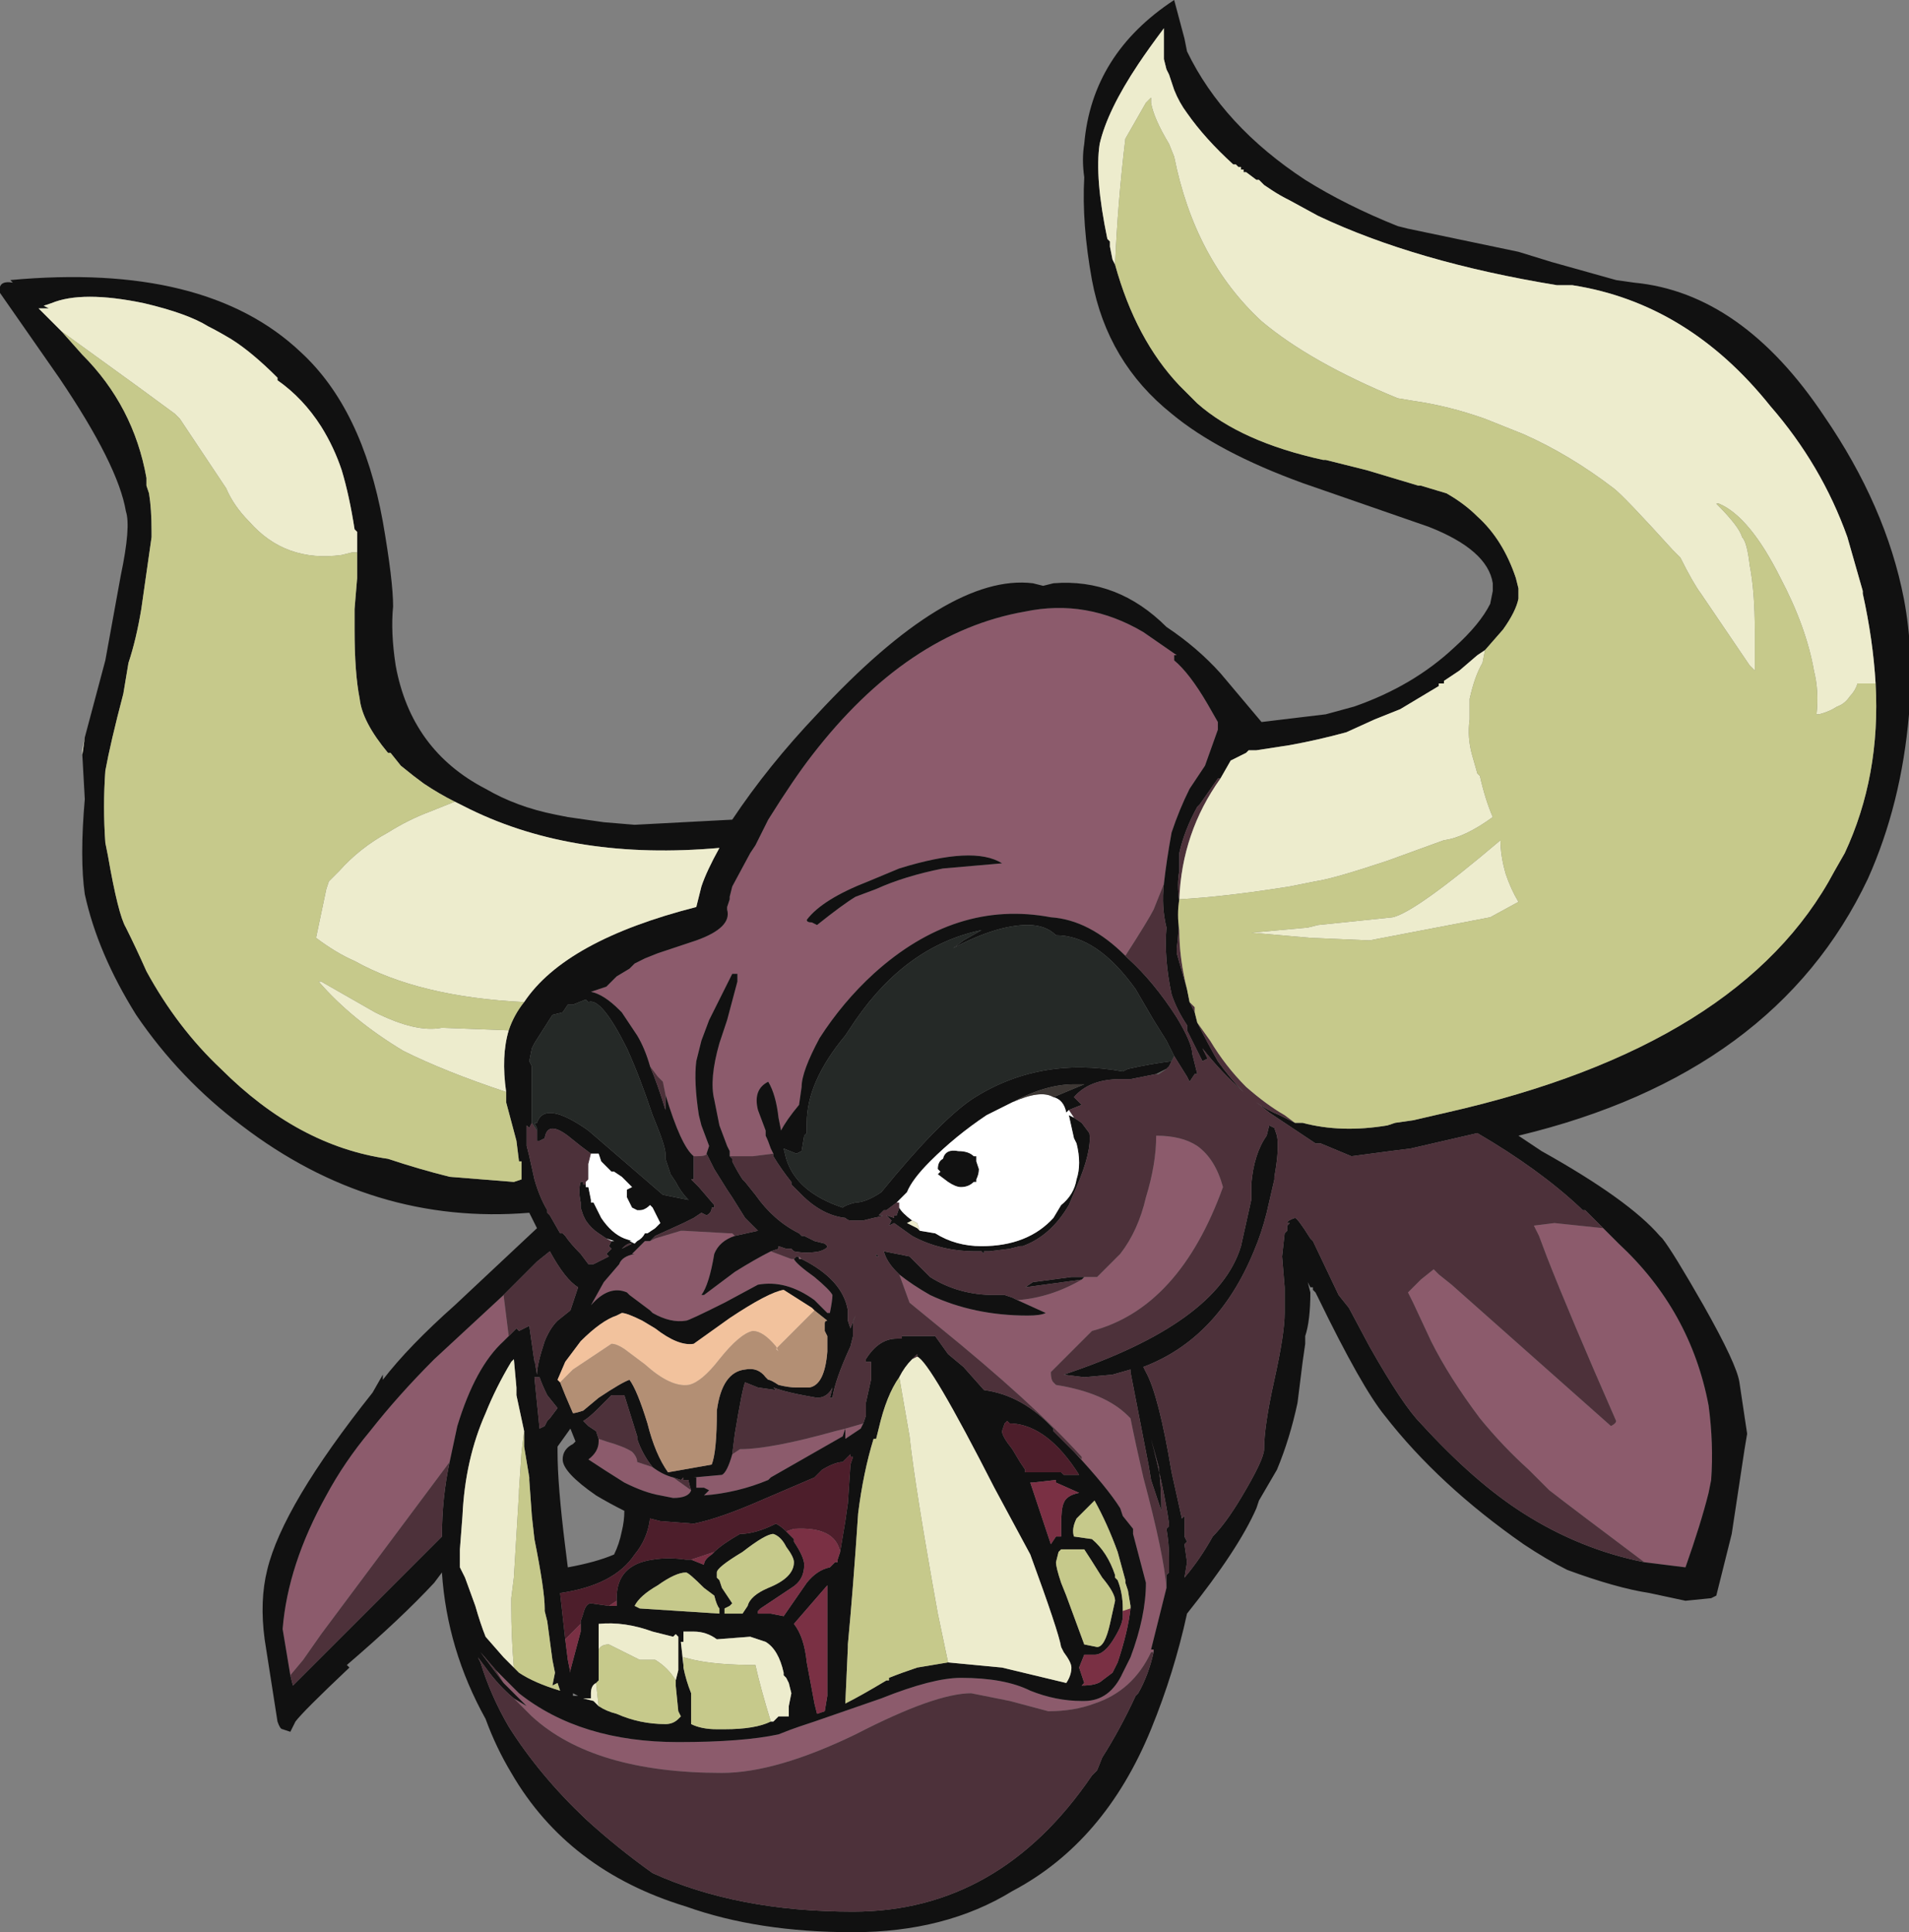 <?xml version="1.0" encoding="UTF-8" standalone="no"?>
<svg xmlns:ffdec="https://www.free-decompiler.com/flash" xmlns:xlink="http://www.w3.org/1999/xlink" ffdec:objectType="frame" height="263.2px" width="260.05px" xmlns="http://www.w3.org/2000/svg">
  <rect width="100%" height="100%" fill="#808080" stroke="none"/>
  <g transform="matrix(1.0, 0.0, 0.0, 1.0, 92.75, 229.95)">
    <use ffdec:characterId="15" height="37.6" transform="matrix(7.0, 0.0, 0.0, 7.0, -92.75, -229.95)" width="37.15" xlink:href="#shape0"/>
  </g>
  <defs>
    <g id="shape0" transform="matrix(1.0, 0.0, 0.0, 1.0, 13.25, 32.85)">
      <path d="M17.95 -8.95 L18.25 -8.65 Q19.65 -7.35 20.0 -5.5 20.1 -4.75 20.05 -4.05 L20.0 -3.8 Q19.85 -3.2 19.55 -2.35 L18.75 -2.45 Q17.35 -3.5 16.9 -3.85 L16.5 -4.25 Q16.0 -4.7 15.55 -5.25 14.95 -6.05 14.6 -6.75 L14.25 -7.5 14.15 -7.7 14.4 -7.95 14.65 -8.15 14.75 -8.05 15.0 -7.85 18.1 -5.1 Q18.2 -5.15 18.2 -5.2 17.3 -7.25 16.85 -8.4 L16.7 -8.8 16.6 -9.0 17.0 -9.05 17.95 -8.95 M9.45 -1.95 L9.15 -0.75 9.2 -0.75 9.2 -0.7 9.15 -0.7 Q8.8 0.05 8.05 0.3 7.65 0.45 7.15 0.45 L6.4 0.25 5.65 0.1 Q4.95 0.1 3.4 0.9 1.85 1.65 0.8 1.65 -1.7 1.65 -2.9 0.55 L-3.25 0.2 -3.0 0.35 -3.45 -0.1 -3.6 -0.35 -3.15 0.1 Q-1.95 1.05 -0.05 1.05 1.2 1.05 1.9 0.9 2.15 0.8 2.3 0.75 L2.6 0.65 3.9 0.2 Q4.9 -0.2 5.45 -0.2 6.3 -0.2 6.8 0.05 7.3 0.25 7.8 0.25 L7.85 0.25 Q8.35 0.25 8.6 -0.3 L8.75 -0.6 Q9.05 -1.4 9.05 -2.05 L8.8 -3.0 8.8 -3.1 8.6 -3.35 8.55 -3.5 Q8.3 -3.9 7.65 -4.6 L7.8 -4.45 7.8 -4.5 Q6.85 -5.55 5.0 -7.05 L4.45 -7.5 4.25 -8.05 Q4.5 -7.85 4.85 -7.65 5.7 -7.25 6.75 -7.25 7.0 -7.25 7.1 -7.3 L6.55 -7.55 Q7.2 -7.6 7.8 -7.95 L7.85 -8.0 8.1 -8.0 8.55 -8.45 Q8.9 -8.9 9.05 -9.55 9.25 -10.2 9.25 -10.75 9.75 -10.75 10.05 -10.55 10.4 -10.3 10.55 -9.75 9.7 -7.4 8.0 -6.95 L7.2 -6.15 Q7.2 -6.0 7.25 -5.95 L7.3 -5.9 Q8.25 -5.75 8.7 -5.3 L8.75 -5.25 Q8.85 -4.75 9.0 -4.1 9.4 -2.6 9.45 -1.95 M3.55 -5.15 L3.5 -5.05 3.2 -4.85 3.2 -5.05 3.15 -4.9 1.75 -4.1 1.7 -4.05 Q1.1 -3.8 0.45 -3.75 L0.55 -3.85 0.45 -3.9 0.3 -3.9 0.3 -4.1 0.25 -4.1 0.8 -4.15 Q0.9 -4.2 1.0 -4.55 L1.15 -4.65 Q1.75 -4.65 3.0 -5.0 L3.2 -5.05 3.55 -5.15 M2.35 -8.35 L2.3 -8.35 2.3 -8.4 2.35 -8.35 M2.2 -8.35 Q2.25 -8.25 2.6 -8.0 2.9 -7.75 2.95 -7.65 2.95 -7.55 2.9 -7.3 L2.85 -7.3 2.6 -7.55 Q2.05 -7.95 1.5 -7.85 L0.85 -7.5 Q0.15 -7.15 0.1 -7.15 -0.2 -7.1 -0.55 -7.3 L-0.6 -7.35 -1.0 -7.65 -1.05 -7.7 Q-1.4 -7.85 -1.75 -7.45 L-1.5 -7.9 -1.2 -8.25 Q-1.15 -8.4 -0.9 -8.45 L-0.95 -8.45 -0.7 -8.7 -0.6 -8.7 -0.5 -8.75 0.0 -8.9 0.05 -8.9 0.95 -8.85 1.0 -8.85 1.05 -8.8 Q0.75 -8.7 0.65 -8.45 0.55 -7.85 0.4 -7.65 L0.45 -7.65 1.05 -8.1 Q1.45 -8.35 1.75 -8.5 L2.15 -8.35 2.2 -8.35 M0.25 -10.35 Q0.0 -10.55 -0.3 -11.55 L-0.35 -11.8 -0.45 -11.9 -0.6 -12.1 Q-0.7 -12.45 -0.85 -12.7 L-1.15 -13.15 -1.2 -13.2 Q-1.5 -13.5 -1.75 -13.55 L-1.45 -13.65 -1.25 -13.85 -1.0 -14.0 -0.9 -14.1 -0.7 -14.2 -0.45 -14.3 0.3 -14.55 Q1.0 -14.8 0.9 -15.15 L0.9 -15.2 0.95 -15.35 0.95 -15.4 1.0 -15.6 1.35 -16.25 1.45 -16.4 1.7 -16.9 Q2.2 -17.7 2.55 -18.15 4.4 -20.55 6.7 -20.95 7.9 -21.2 9.0 -20.55 L9.65 -20.1 9.6 -20.1 9.6 -20.0 Q9.9 -19.75 10.25 -19.15 L10.45 -18.8 10.45 -18.65 10.2 -17.95 9.9 -17.5 Q9.7 -17.1 9.55 -16.65 9.45 -16.1 9.4 -15.65 L9.2 -15.15 Q9.1 -14.95 8.65 -14.25 7.95 -14.95 7.2 -15.0 5.35 -15.35 3.75 -13.9 3.15 -13.35 2.7 -12.65 2.35 -12.0 2.35 -11.7 L2.3 -11.35 Q2.05 -11.05 1.95 -10.85 L1.9 -11.1 Q1.85 -11.55 1.7 -11.8 1.4 -11.65 1.5 -11.25 L1.65 -10.85 1.65 -10.75 Q1.7 -10.65 1.75 -10.5 L1.8 -10.4 1.4 -10.35 0.95 -10.35 0.95 -10.45 0.9 -10.55 0.75 -10.95 Q0.7 -11.2 0.65 -11.45 0.55 -11.85 0.75 -12.55 L0.9 -13.0 1.1 -13.75 1.1 -13.9 1.0 -13.9 Q0.75 -13.4 0.55 -13.0 L0.4 -12.6 0.3 -12.2 Q0.25 -11.8 0.35 -11.15 L0.4 -10.95 0.55 -10.55 0.5 -10.4 Q0.5 -10.35 0.3 -10.35 L0.25 -10.35 M2.45 -14.95 Q2.45 -14.9 2.55 -14.9 L2.65 -14.85 Q3.15 -15.25 3.4 -15.4 L3.8 -15.55 Q4.35 -15.8 5.1 -15.95 L6.25 -16.05 Q5.7 -16.4 4.25 -15.95 L3.65 -15.7 Q2.75 -15.35 2.45 -14.95 M-0.15 -4.1 L0.2 -3.85 Q0.15 -3.7 -0.15 -3.7 L-0.4 -3.75 Q-0.7 -3.8 -1.1 -4.0 -1.5 -4.25 -1.8 -4.45 -1.6 -4.6 -1.6 -4.8 L-1.6 -4.85 -1.45 -4.8 Q-1.1 -4.7 -0.95 -4.6 -0.85 -4.5 -0.85 -4.4 L-0.55 -4.3 Q-0.35 -4.15 -0.15 -4.1 M-3.45 -7.65 L-3.35 -6.85 -3.45 -6.75 Q-4.0 -6.25 -4.35 -5.1 L-4.5 -4.4 -7.0 -1.05 -7.35 -0.55 -7.6 -0.25 -7.75 -1.15 Q-7.65 -2.4 -6.9 -3.75 -6.55 -4.4 -6.05 -5.0 -5.5 -5.7 -4.8 -6.4 L-3.45 -7.65" fill="#8c5b6c" fill-rule="evenodd" stroke="none"/>
      <path d="M23.25 -19.55 Q23.2 -20.4 23.0 -21.3 L23.0 -21.35 22.7 -22.4 Q22.2 -23.8 21.2 -24.95 19.6 -26.95 17.35 -27.3 L17.05 -27.3 Q14.3 -27.75 12.4 -28.65 L11.85 -28.95 Q11.65 -29.05 11.5 -29.15 L11.35 -29.25 11.25 -29.35 11.2 -29.35 11.0 -29.5 10.95 -29.5 10.95 -29.55 10.9 -29.55 10.9 -29.6 10.85 -29.6 10.8 -29.65 10.75 -29.65 Q10.2 -30.15 9.85 -30.65 9.7 -30.85 9.6 -31.1 9.55 -31.25 9.5 -31.4 L9.45 -31.5 9.4 -31.7 9.4 -32.3 Q9.1 -31.9 8.9 -31.6 8.3 -30.7 8.15 -30.05 8.05 -29.4 8.3 -28.2 L8.35 -28.15 8.35 -28.05 8.4 -27.8 8.45 -27.7 Q8.85 -26.25 9.7 -25.35 L10.05 -25.0 Q10.9 -24.25 12.5 -23.9 L12.55 -23.9 13.35 -23.7 14.35 -23.4 14.4 -23.4 14.9 -23.25 Q15.25 -23.05 15.5 -22.8 16.0 -22.35 16.25 -21.6 L16.3 -21.4 16.3 -21.2 Q16.25 -20.95 16.0 -20.6 L15.65 -20.2 15.5 -20.1 15.15 -19.8 14.85 -19.6 14.85 -19.55 14.75 -19.55 14.75 -19.5 14.0 -19.05 13.5 -18.85 12.95 -18.6 Q12.4 -18.45 11.85 -18.35 L11.2 -18.25 11.05 -18.25 11.0 -18.2 10.7 -18.05 10.5 -17.7 10.45 -17.7 10.1 -17.2 10.05 -17.15 Q9.8 -16.7 9.7 -16.25 L9.7 -15.9 Q9.65 -15.65 9.7 -15.3 9.7 -14.75 9.65 -14.4 L9.65 -14.3 9.85 -13.6 9.9 -13.35 10.0 -13.15 10.05 -12.95 Q10.25 -12.55 10.45 -12.2 10.7 -11.85 10.95 -11.6 10.5 -12.0 10.15 -12.45 L10.25 -12.25 10.15 -12.2 9.85 -12.8 9.85 -12.9 Q9.65 -13.2 9.55 -13.5 9.4 -14.2 9.45 -14.8 9.35 -15.2 9.4 -15.65 9.45 -16.1 9.55 -16.65 9.7 -17.1 9.9 -17.5 L10.2 -17.95 10.45 -18.65 10.45 -18.8 10.25 -19.15 Q9.9 -19.75 9.6 -20.0 L9.6 -20.1 9.65 -20.1 9.0 -20.55 Q7.9 -21.2 6.7 -20.95 4.4 -20.55 2.55 -18.15 2.2 -17.7 1.7 -16.9 L1.45 -16.4 1.35 -16.25 1.0 -15.6 0.95 -15.4 0.95 -15.35 0.9 -15.2 0.9 -15.15 Q1.0 -14.8 0.3 -14.55 L-0.45 -14.3 -0.7 -14.2 -0.9 -14.1 -1.0 -14.0 -1.25 -13.85 -1.45 -13.65 -1.75 -13.55 Q-1.5 -13.5 -1.2 -13.2 L-1.15 -13.15 -0.85 -12.7 Q-0.7 -12.45 -0.6 -12.1 -0.45 -11.75 -0.3 -11.25 L-0.3 -11.55 Q0.0 -10.55 0.25 -10.35 L0.25 -9.9 0.2 -9.9 0.35 -9.75 0.65 -9.4 0.65 -9.35 0.6 -9.35 Q0.6 -9.25 0.5 -9.2 L0.4 -9.25 0.25 -9.15 0.05 -9.05 -0.5 -8.8 -0.6 -8.7 -0.7 -8.7 -0.95 -8.45 -0.9 -8.45 Q-1.15 -8.4 -1.2 -8.25 L-1.5 -7.9 -1.75 -7.45 Q-1.4 -7.85 -1.05 -7.7 L-1.0 -7.65 -0.6 -7.35 -0.55 -7.3 Q-0.2 -7.1 0.1 -7.15 0.15 -7.15 0.85 -7.5 L1.5 -7.85 Q2.05 -7.95 2.6 -7.55 L2.85 -7.3 2.9 -7.3 Q2.95 -7.55 2.95 -7.65 2.9 -7.75 2.6 -8.0 2.25 -8.25 2.2 -8.35 L2.25 -8.4 Q2.3 -8.4 2.3 -8.35 L2.35 -8.35 Q3.15 -7.95 3.25 -7.35 L3.25 -7.15 3.3 -7.0 3.4 -7.25 3.35 -7.15 3.35 -6.85 3.3 -6.65 Q3.0 -6.0 2.95 -5.65 L2.9 -5.65 2.95 -5.85 Q2.85 -5.65 2.65 -5.65 2.05 -5.75 1.8 -5.85 L1.85 -5.8 1.5 -5.85 1.25 -5.95 Q1.2 -5.85 1.05 -4.95 L1.0 -4.55 Q0.9 -4.2 0.8 -4.15 L0.25 -4.1 0.3 -4.1 0.3 -3.9 0.45 -3.9 0.55 -3.85 0.45 -3.75 Q1.1 -3.8 1.7 -4.05 L1.75 -4.1 3.15 -4.9 3.2 -5.05 3.2 -4.85 3.5 -5.05 3.55 -5.15 3.6 -5.3 3.6 -5.55 3.7 -6.0 3.7 -6.35 3.6 -6.35 3.6 -6.4 Q3.85 -6.8 4.2 -6.8 L4.3 -6.8 4.3 -6.85 4.95 -6.85 5.2 -6.5 5.5 -6.25 5.9 -5.8 Q6.65 -5.7 7.25 -5.05 L7.25 -5.0 7.65 -4.6 Q8.3 -3.9 8.55 -3.5 L8.6 -3.35 8.8 -3.1 8.8 -3.0 9.05 -2.05 Q9.05 -1.4 8.75 -0.6 L8.6 -0.3 Q8.35 0.25 7.85 0.25 L7.8 0.25 Q7.3 0.25 6.8 0.05 6.3 -0.2 5.45 -0.2 4.9 -0.2 3.9 0.2 L2.6 0.65 2.3 0.75 Q2.15 0.8 1.9 0.9 1.2 1.05 -0.05 1.05 -1.95 1.05 -3.15 0.1 L-3.6 -0.35 -3.9 -0.7 -3.45 -0.1 -3.0 0.35 -3.25 0.2 Q-3.55 -0.05 -3.8 -0.4 L-3.95 -0.6 -3.9 -0.5 Q-3.7 0.15 -3.35 0.75 -2.75 1.7 -1.85 2.55 -1.25 3.1 -0.55 3.6 1.1 4.35 3.35 4.35 6.2 4.35 8.0 1.7 L8.1 1.6 8.2 1.35 Q8.55 0.8 8.85 0.15 L8.9 0.1 Q9.1 -0.25 9.2 -0.7 L9.2 -0.75 9.15 -0.75 9.45 -1.95 9.45 -2.2 9.5 -2.25 9.5 -2.55 Q9.5 -2.8 9.45 -3.1 L9.5 -3.15 9.5 -3.2 Q9.4 -3.9 9.15 -4.85 L9.3 -4.3 Q9.35 -3.9 9.35 -3.45 L9.15 -4.05 9.1 -4.35 8.75 -6.15 8.75 -6.2 8.4 -6.1 7.85 -6.05 7.45 -6.1 Q10.45 -7.1 10.9 -8.6 L11.1 -9.5 11.1 -9.8 Q11.15 -10.4 11.4 -10.75 L11.45 -10.95 11.55 -10.9 11.6 -10.75 Q11.65 -10.5 11.55 -9.95 L11.55 -9.9 11.4 -9.25 Q11.3 -8.85 11.15 -8.5 10.45 -6.8 9.0 -6.25 L9.05 -6.15 Q9.3 -5.7 9.55 -4.2 L9.75 -3.3 9.8 -3.35 9.8 -3.25 Q9.8 -3.05 9.8 -2.95 L9.85 -2.85 9.8 -2.8 9.85 -2.45 9.8 -2.15 Q10.1 -2.5 10.35 -2.95 10.6 -3.2 10.9 -3.7 11.35 -4.45 11.35 -4.65 11.35 -5.1 11.55 -6.0 11.75 -6.9 11.75 -7.3 L11.75 -7.8 11.7 -8.4 11.75 -8.85 11.8 -8.9 11.8 -9.0 11.85 -9.05 11.8 -9.05 Q11.8 -9.1 11.95 -9.15 12.0 -9.15 12.25 -8.75 L12.3 -8.7 12.8 -7.65 13.0 -7.4 13.4 -6.65 Q14.05 -5.5 14.4 -5.15 15.45 -4.0 16.4 -3.4 17.5 -2.7 18.75 -2.45 L19.55 -2.35 Q19.85 -3.2 20.0 -3.8 L20.05 -4.05 Q20.1 -4.75 20.0 -5.5 19.65 -7.35 18.25 -8.65 L17.95 -8.95 17.6 -9.3 17.55 -9.3 17.5 -9.35 Q16.7 -10.1 15.5 -10.8 L14.2 -10.5 13.8 -10.45 13.05 -10.35 12.45 -10.6 12.35 -10.6 11.45 -11.2 11.2 -11.4 Q11.4 -11.25 11.65 -11.15 L11.95 -11.0 12.1 -11.0 Q12.85 -10.8 13.75 -10.95 L13.9 -11.0 14.25 -11.05 14.9 -11.2 Q20.65 -12.5 22.45 -15.9 L22.65 -16.25 Q23.35 -17.75 23.25 -19.55 M3.2 -5.05 L3.2 -5.05 M-11.6 -18.5 L-11.2 -20.0 -10.9 -21.65 Q-10.7 -22.6 -10.8 -22.9 -10.95 -23.8 -12.1 -25.5 L-13.25 -27.15 Q-13.3 -27.4 -13.0 -27.35 L-13.05 -27.4 Q-9.25 -27.75 -7.4 -26.0 -6.2 -24.9 -5.8 -22.7 -5.6 -21.55 -5.6 -21.05 -5.65 -20.55 -5.55 -19.9 -5.25 -18.25 -3.8 -17.5 -3.2 -17.15 -2.45 -17.0 L-2.2 -16.95 -1.5 -16.85 -0.9 -16.8 1.0 -16.9 Q1.7 -17.95 2.65 -18.95 5.2 -21.7 6.85 -21.5 L7.05 -21.45 7.25 -21.5 Q8.5 -21.6 9.45 -20.65 10.05 -20.25 10.5 -19.75 L11.3 -18.8 12.55 -18.95 13.1 -19.1 Q14.25 -19.5 15.05 -20.25 15.55 -20.7 15.75 -21.1 L15.8 -21.35 15.8 -21.5 Q15.7 -22.15 14.55 -22.6 L12.1 -23.45 Q10.45 -24.05 9.55 -24.8 8.3 -25.8 8.0 -27.4 7.8 -28.5 7.85 -29.4 7.8 -29.75 7.85 -30.05 8.0 -31.8 9.6 -32.85 L9.8 -32.1 9.85 -31.85 Q10.55 -30.4 12.15 -29.35 12.95 -28.85 13.95 -28.45 L14.15 -28.4 16.3 -27.95 16.95 -27.75 18.2 -27.4 18.55 -27.35 Q20.65 -27.15 22.25 -24.75 23.45 -23.0 23.8 -21.2 24.0 -20.15 23.9 -18.95 23.75 -17.2 23.1 -15.75 21.3 -11.95 16.3 -10.75 L16.75 -10.45 Q18.45 -9.5 19.05 -8.8 L19.1 -8.75 Q19.3 -8.5 19.9 -7.45 20.55 -6.3 20.6 -5.95 L20.75 -4.95 20.7 -4.65 20.45 -3.0 20.15 -1.8 20.05 -1.75 19.55 -1.7 18.85 -1.85 Q18.2 -1.95 17.25 -2.3 16.85 -2.5 16.4 -2.8 14.75 -3.95 13.7 -5.3 13.25 -5.85 12.4 -7.6 L12.35 -7.7 12.3 -7.75 12.3 -7.8 12.25 -7.8 12.2 -7.9 12.25 -7.7 Q12.25 -7.15 12.15 -6.85 L12.15 -6.7 12.1 -6.35 12.0 -5.55 Q11.85 -4.85 11.6 -4.25 L11.25 -3.65 11.2 -3.5 Q10.85 -2.7 9.85 -1.45 9.6 -0.3 9.15 0.8 8.25 3.0 6.45 3.95 5.15 4.75 3.35 4.75 1.5 4.75 0.1 4.25 -2.2 3.55 -3.3 1.65 -3.6 1.15 -3.8 0.6 -4.55 -0.75 -4.65 -2.25 L-4.8 -2.05 Q-5.45 -1.35 -6.5 -0.45 L-6.45 -0.4 Q-7.35 0.45 -7.5 0.65 L-7.6 0.85 -7.75 0.8 Q-7.8 0.8 -7.85 0.65 L-8.1 -0.95 Q-8.2 -1.7 -8.05 -2.3 -7.75 -3.55 -6.0 -5.75 L-5.8 -6.1 -5.8 -6.0 Q-5.3 -6.65 -4.4 -7.45 L-2.8 -8.95 -2.95 -9.25 Q-6.0 -9.0 -8.55 -10.95 -9.75 -11.85 -10.6 -13.1 -11.35 -14.3 -11.6 -15.45 -11.7 -16.15 -11.6 -17.3 L-11.65 -18.2 -11.65 -18.25 -11.65 -18.15 -11.6 -18.5 M-3.05 -13.35 Q-2.25 -14.55 0.3 -15.2 L0.4 -15.6 Q0.5 -15.9 0.75 -16.35 -2.05 -16.1 -4.1 -17.1 L-4.4 -17.25 Q-4.7 -17.4 -5.0 -17.6 L-5.2 -17.75 -5.45 -17.95 -5.65 -18.2 -5.7 -18.2 Q-6.2 -18.8 -6.25 -19.25 -6.35 -19.75 -6.35 -20.6 L-6.35 -21.0 -6.3 -21.6 -6.3 -22.1 -6.3 -22.2 Q-6.3 -22.4 -6.3 -22.5 L-6.35 -22.55 Q-6.45 -23.2 -6.6 -23.7 -6.75 -24.15 -7.0 -24.55 -7.35 -25.1 -7.85 -25.45 L-7.85 -25.5 Q-8.35 -26.0 -8.75 -26.25 -9.0 -26.4 -9.2 -26.5 -9.6 -26.75 -10.45 -26.95 -11.65 -27.2 -12.25 -26.95 L-12.4 -26.9 -12.3 -26.85 -12.5 -26.85 -12.05 -26.4 -11.65 -25.95 Q-10.65 -24.95 -10.4 -23.55 L-10.4 -23.4 -10.35 -23.25 Q-10.3 -22.95 -10.3 -22.5 L-10.3 -22.4 -10.5 -21.0 Q-10.6 -20.4 -10.75 -19.95 L-10.85 -19.35 Q-11.1 -18.4 -11.2 -17.85 -11.25 -17.15 -11.2 -16.45 L-11.15 -16.2 Q-10.95 -15.05 -10.8 -14.8 -10.6 -14.4 -10.4 -13.95 -9.8 -12.85 -8.95 -12.05 -7.45 -10.55 -5.7 -10.3 -5.1 -10.1 -4.5 -9.95 L-3.25 -9.85 -3.1 -9.9 -3.1 -10.25 -3.15 -10.25 -3.2 -10.65 -3.4 -11.4 -3.4 -11.6 Q-3.5 -12.3 -3.35 -12.8 -3.25 -13.1 -3.05 -13.35 M2.45 -14.95 Q2.75 -15.35 3.65 -15.7 L4.25 -15.95 Q5.7 -16.4 6.25 -16.05 L5.1 -15.95 Q4.35 -15.8 3.8 -15.55 L3.4 -15.4 Q3.15 -15.25 2.65 -14.85 L2.55 -14.9 Q2.45 -14.9 2.45 -14.95 M9.6 -12.3 L9.45 -12.6 9.2 -13.0 8.85 -13.6 Q8.1 -14.65 7.3 -14.65 7.1 -14.85 6.75 -14.85 6.15 -14.85 5.3 -14.4 L5.5 -14.55 5.85 -14.75 Q4.4 -14.45 3.4 -13.0 L3.2 -12.7 Q2.45 -11.8 2.45 -11.0 L2.45 -10.8 2.4 -10.75 2.35 -10.45 2.25 -10.4 2.0 -10.5 2.05 -10.3 Q2.25 -9.65 3.15 -9.35 3.2 -9.4 3.4 -9.45 3.6 -9.45 3.9 -9.65 5.0 -11.0 5.65 -11.45 6.95 -12.3 8.6 -12.0 L8.7 -12.05 Q9.15 -12.15 9.55 -12.2 L9.5 -12.1 9.45 -12.05 9.25 -11.95 8.75 -11.85 8.55 -11.85 Q7.95 -11.85 7.65 -11.5 L7.8 -11.35 7.55 -11.25 7.5 -11.2 Q7.45 -11.45 7.25 -11.5 L7.85 -11.75 7.65 -11.75 Q7.1 -11.75 6.45 -11.4 L5.95 -11.15 Q5.35 -10.75 4.85 -10.25 4.5 -9.9 4.4 -9.65 L4.2 -9.45 4.0 -9.3 3.95 -9.3 3.85 -9.2 3.9 -9.2 Q4.0 -9.2 3.75 -9.15 L3.55 -9.1 3.3 -9.1 Q3.25 -9.1 3.2 -9.15 2.75 -9.2 2.35 -9.6 L2.15 -9.8 2.15 -9.85 Q1.95 -10.1 1.8 -10.35 L1.8 -10.4 1.75 -10.5 Q1.7 -10.65 1.65 -10.75 L1.65 -10.85 1.5 -11.25 Q1.4 -11.65 1.7 -11.8 1.85 -11.55 1.9 -11.1 L1.95 -10.85 Q2.05 -11.05 2.3 -11.35 L2.35 -11.7 Q2.35 -12.0 2.7 -12.65 3.15 -13.35 3.75 -13.9 5.35 -15.35 7.2 -15.0 7.95 -14.95 8.65 -14.25 L8.7 -14.2 Q9.2 -13.75 9.65 -13.05 9.95 -12.55 9.95 -12.35 L10.05 -11.95 10.0 -11.95 9.9 -11.8 9.85 -11.9 9.6 -12.3 M4.65 -8.9 L4.95 -8.85 Q5.35 -8.6 5.85 -8.6 6.75 -8.6 7.25 -9.15 L7.4 -9.4 Q7.65 -9.6 7.7 -9.9 7.8 -10.2 7.7 -10.6 L7.65 -10.7 7.55 -11.15 7.65 -11.1 7.8 -11.0 7.95 -10.8 Q8.0 -10.45 7.7 -9.75 L7.55 -9.4 Q7.2 -8.8 6.65 -8.6 L6.6 -8.6 6.4 -8.55 6.0 -8.5 5.9 -8.5 5.9 -8.45 5.85 -8.5 5.75 -8.5 Q5.05 -8.5 4.5 -8.8 L4.15 -9.05 4.05 -9.0 4.1 -9.1 4.0 -9.2 4.15 -9.15 4.15 -9.2 4.2 -9.2 4.25 -9.35 Q4.3 -9.25 4.5 -9.1 L4.4 -9.05 4.6 -8.95 4.65 -8.9 M4.25 -8.05 L4.2 -8.1 Q4.0 -8.3 3.95 -8.5 L4.45 -8.4 Q4.7 -8.15 4.85 -8.0 5.4 -7.65 6.1 -7.65 L6.3 -7.65 6.45 -7.6 6.55 -7.55 7.1 -7.3 Q7.0 -7.25 6.75 -7.25 5.7 -7.25 4.85 -7.65 4.5 -7.85 4.25 -8.05 M7.8 -7.95 L6.7 -7.8 6.85 -7.9 7.6 -8.0 7.85 -8.0 7.8 -7.95 M0.5 -10.4 L0.55 -10.55 0.4 -10.95 0.35 -11.15 Q0.25 -11.8 0.3 -12.2 L0.4 -12.6 0.55 -13.0 Q0.75 -13.4 1.0 -13.9 L1.1 -13.9 1.1 -13.75 0.9 -13.0 0.75 -12.55 Q0.55 -11.85 0.65 -11.45 0.7 -11.2 0.75 -10.95 L0.9 -10.55 0.95 -10.45 0.95 -10.35 1.0 -10.3 1.0 -10.25 Q1.1 -10.05 1.2 -9.9 L1.25 -9.85 1.45 -9.6 Q1.8 -9.1 2.3 -8.85 L2.35 -8.8 2.4 -8.8 2.6 -8.7 2.8 -8.65 2.85 -8.6 Q2.85 -8.55 2.7 -8.5 2.45 -8.45 2.2 -8.5 L2.15 -8.55 2.05 -8.55 1.9 -8.6 1.9 -8.55 1.75 -8.5 Q1.45 -8.35 1.05 -8.1 L0.45 -7.65 0.4 -7.65 Q0.55 -7.85 0.65 -8.45 0.75 -8.7 1.05 -8.8 L1.5 -8.9 1.25 -9.15 1.0 -9.55 0.9 -9.7 0.65 -10.1 0.5 -10.4 M2.6 -7.35 L2.55 -7.4 2.0 -7.75 Q1.7 -7.7 0.95 -7.2 L0.25 -6.7 Q-0.05 -6.65 -0.5 -7.0 L-0.75 -7.15 Q-1.05 -7.3 -1.15 -7.3 L-1.25 -7.25 Q-1.55 -7.15 -1.95 -6.75 L-2.25 -6.35 -2.4 -6.0 -2.35 -5.95 -2.25 -5.7 -2.1 -5.35 Q-2.05 -5.35 -1.9 -5.4 L-1.6 -5.65 Q-1.15 -5.95 -1.0 -6.0 -0.85 -5.8 -0.65 -5.15 -0.5 -4.55 -0.25 -4.2 L0.6 -4.35 Q0.7 -4.6 0.7 -5.4 0.8 -6.15 1.25 -6.2 1.5 -6.25 1.65 -6.05 L1.7 -6.0 Q1.75 -6.0 1.9 -5.9 2.1 -5.85 2.25 -5.85 L2.5 -5.85 Q2.8 -5.9 2.85 -6.55 L2.85 -6.85 2.8 -6.95 2.8 -7.1 Q2.8 -7.15 2.85 -7.15 L2.6 -7.35 M5.75 -10.35 L5.75 -10.25 5.8 -10.1 Q5.8 -10.0 5.75 -9.9 L5.75 -9.85 5.7 -9.85 Q5.6 -9.75 5.45 -9.75 5.35 -9.75 5.2 -9.85 L5.0 -10.0 5.05 -10.05 5.0 -10.1 Q5.0 -10.25 5.1 -10.3 5.15 -10.5 5.4 -10.45 5.6 -10.45 5.7 -10.35 L5.75 -10.35 M3.8 -8.4 L3.8 -8.45 3.85 -8.4 3.8 -8.4 M4.6 -6.45 L4.6 -6.5 4.5 -6.4 Q4.35 -6.25 4.25 -6.05 4.0 -5.7 3.85 -5.05 L3.8 -4.85 3.75 -4.85 Q3.55 -4.2 3.45 -3.4 3.35 -1.9 3.25 -0.85 L3.25 -0.8 3.2 0.3 Q3.5 0.15 4.0 -0.15 L4.05 -0.15 4.05 -0.2 Q4.3 -0.3 4.6 -0.4 L5.2 -0.5 6.25 -0.4 7.5 -0.1 Q7.6 -0.25 7.6 -0.4 7.6 -0.5 7.45 -0.7 L7.4 -0.8 Q7.35 -1.1 6.8 -2.6 L6.1 -3.9 Q4.85 -6.35 4.6 -6.45 M3.1 -2.65 L3.2 -3.25 3.25 -3.6 3.3 -4.35 3.35 -4.5 3.3 -4.5 3.3 -4.55 3.15 -4.4 Q3.0 -4.4 2.75 -4.25 L2.6 -4.1 1.55 -3.65 Q0.75 -3.3 0.25 -3.2 L-0.4 -3.25 -0.6 -3.3 Q-0.65 -2.9 -0.9 -2.6 -1.3 -2.0 -2.35 -1.85 L-2.25 -0.95 -2.2 -0.55 -2.15 -0.3 -2.15 -0.35 -1.95 -1.1 -1.95 -1.3 -1.9 -1.45 Q-1.85 -1.65 -1.75 -1.65 L-1.4 -1.6 -1.25 -1.6 -1.25 -1.7 -1.25 -1.75 Q-1.25 -2.4 -0.55 -2.5 -0.25 -2.55 0.1 -2.5 L0.2 -2.5 0.45 -2.4 Q0.45 -2.5 0.6 -2.6 L0.65 -2.65 Q0.8 -2.8 1.15 -3.0 1.45 -3.0 1.85 -3.2 1.95 -3.15 2.05 -3.05 L2.2 -2.9 2.2 -2.85 Q2.4 -2.55 2.4 -2.4 2.4 -2.1 2.15 -1.95 L1.55 -1.55 1.5 -1.5 1.5 -1.45 1.75 -1.45 2.0 -1.4 2.45 -2.05 Q2.65 -2.3 2.9 -2.35 L3.0 -2.45 3.05 -2.45 3.05 -2.5 3.1 -2.65 M0.2 -3.85 Q0.15 -4.0 0.15 -4.05 L0.05 -4.05 0.05 -4.1 0.0 -4.05 -0.15 -4.1 Q-0.35 -4.15 -0.55 -4.3 -0.75 -4.55 -0.85 -4.85 L-0.85 -4.9 -1.1 -5.7 -1.35 -5.7 -1.6 -5.45 Q-1.8 -5.25 -1.9 -5.2 L-1.8 -5.1 -1.65 -5.0 -1.6 -4.85 -1.6 -4.8 Q-1.6 -4.6 -1.8 -4.45 -1.5 -4.25 -1.1 -4.0 -0.7 -3.8 -0.4 -3.75 L-0.15 -3.7 Q0.15 -3.7 0.2 -3.85 M1.8 -3.0 Q1.65 -3.0 1.2 -2.65 0.7 -2.35 0.7 -2.25 L0.7 -2.15 0.75 -2.1 0.8 -1.95 1.0 -1.65 0.95 -1.6 0.85 -1.55 0.85 -1.45 1.2 -1.45 1.3 -1.6 Q1.35 -1.8 1.7 -1.95 2.2 -2.15 2.2 -2.45 2.2 -2.55 2.05 -2.75 1.95 -2.95 1.8 -3.0 M0.45 -1.95 Q0.15 -2.25 0.1 -2.25 -0.1 -2.25 -0.45 -2.0 -0.8 -1.8 -0.9 -1.6 L-0.8 -1.55 0.75 -1.45 0.75 -1.55 Q0.7 -1.6 0.65 -1.8 L0.45 -1.95 M1.75 0.65 L1.8 0.65 1.9 0.55 2.1 0.55 2.1 0.35 2.15 0.1 2.1 -0.1 2.05 -0.2 2.0 -0.25 2.0 -0.3 Q1.9 -0.75 1.65 -0.9 L1.35 -1.0 0.7 -0.95 Q0.5 -1.1 0.25 -1.1 L0.05 -1.1 0.05 -0.9 0.0 -0.9 0.05 -0.45 0.05 -0.4 Q0.1 -0.15 0.2 0.1 L0.2 0.7 Q0.4 0.8 0.7 0.8 L0.85 0.8 Q1.45 0.8 1.75 0.65 M2.45 -0.5 L2.6 0.3 2.65 0.5 2.8 0.45 2.85 0.15 Q2.85 -1.0 2.85 -2.0 L2.2 -1.25 Q2.4 -1.0 2.45 -0.5 M6.6 -4.4 L6.7 -4.25 6.7 -4.2 7.4 -4.2 7.45 -4.15 7.75 -4.15 Q7.15 -5.1 6.45 -5.15 L6.4 -5.15 6.35 -5.2 6.3 -5.15 6.25 -5.0 Q6.25 -4.9 6.45 -4.65 L6.6 -4.4 M6.8 -4.0 L7.2 -2.8 7.3 -2.95 7.4 -2.95 7.4 -3.15 Q7.4 -3.5 7.45 -3.6 7.5 -3.75 7.75 -3.8 L7.3 -4.0 7.3 -4.05 6.85 -4.0 6.8 -4.0 M8.75 -1.55 L8.75 -1.6 8.7 -1.9 8.65 -2.05 8.65 -2.1 8.5 -2.65 Q8.3 -3.2 8.05 -3.65 L7.7 -3.3 Q7.6 -3.1 7.65 -2.95 L8.0 -2.9 Q8.3 -2.65 8.45 -2.2 L8.45 -2.15 8.5 -2.1 Q8.6 -1.85 8.6 -1.55 L8.6 -1.5 8.6 -1.4 Q8.6 -1.25 8.45 -1.0 8.25 -0.65 8.05 -0.65 L7.85 -0.65 7.75 -0.4 7.85 -0.1 7.8 -0.05 Q8.1 -0.05 8.2 -0.15 L8.4 -0.3 8.5 -0.5 Q8.7 -1.1 8.75 -1.55 M7.4 -2.7 L7.35 -2.65 7.3 -2.45 Q7.3 -2.35 7.4 -2.05 L7.5 -1.8 7.85 -0.85 8.1 -0.8 Q8.25 -0.8 8.35 -1.25 L8.45 -1.7 Q8.45 -1.85 8.2 -2.15 7.95 -2.55 7.85 -2.7 L7.4 -2.7 M-2.8 -10.85 L-2.8 -10.9 -2.85 -11.0 -2.8 -11.0 Q-2.65 -11.45 -1.8 -10.85 L-0.35 -9.6 0.15 -9.5 Q0.0 -9.65 -0.1 -9.85 L-0.2 -10.0 -0.3 -10.3 -0.3 -10.4 Q-0.3 -10.55 -0.55 -11.15 -0.8 -11.9 -1.05 -12.45 -1.55 -13.45 -1.8 -13.35 L-1.85 -13.4 -2.1 -13.3 -2.2 -13.3 -2.3 -13.15 -2.5 -13.1 -2.85 -12.55 -2.9 -12.45 -2.95 -12.2 -2.9 -12.1 -2.9 -11.0 -2.95 -10.9 -3.0 -10.95 -3.0 -10.55 -2.95 -10.35 -2.85 -9.9 Q-2.75 -9.55 -2.6 -9.3 L-2.6 -9.25 -2.55 -9.2 -2.35 -8.85 -2.3 -8.85 -2.25 -8.8 Q-2.15 -8.65 -1.95 -8.45 L-1.8 -8.25 -1.7 -8.25 -1.4 -8.4 -1.45 -8.45 -1.35 -8.55 -1.4 -8.6 -1.35 -8.7 -1.3 -8.7 -1.45 -8.75 -1.6 -8.85 Q-1.75 -8.95 -1.85 -9.1 L-1.9 -9.2 -1.95 -9.35 -1.95 -9.45 Q-2.0 -9.7 -1.95 -9.85 L-1.9 -9.85 -1.9 -9.8 -1.85 -9.8 -1.85 -9.75 -1.8 -9.75 -1.75 -9.5 -1.75 -9.45 -1.7 -9.45 -1.55 -9.15 Q-1.35 -8.85 -1.1 -8.75 L-0.95 -8.7 -1.0 -8.7 -0.9 -8.65 -0.85 -8.7 Q-0.75 -8.75 -0.7 -8.85 L-0.65 -8.85 -0.5 -8.95 -0.4 -9.05 -0.55 -9.35 -0.6 -9.4 Q-0.7 -9.3 -0.8 -9.3 L-0.85 -9.3 -0.95 -9.35 -1.05 -9.55 -1.05 -9.7 -0.95 -9.75 -1.15 -9.95 -1.3 -10.05 -1.35 -10.05 -1.4 -10.1 -1.55 -10.25 -1.6 -10.4 -1.75 -10.4 -1.95 -10.55 -2.2 -10.75 Q-2.6 -11.05 -2.65 -10.7 L-2.75 -10.65 -2.8 -10.65 -2.8 -10.85 M-0.25 -10.7 L-0.25 -10.7 M-3.35 -6.85 L-3.2 -7.0 -3.15 -6.95 Q-3.05 -7.0 -2.95 -7.05 L-2.85 -6.35 -2.85 -6.4 -2.8 -6.1 Q-2.8 -6.3 -2.65 -6.75 -2.55 -7.0 -2.4 -7.15 L-2.15 -7.35 -2.0 -7.8 Q-2.25 -7.95 -2.55 -8.5 L-2.8 -8.3 -3.45 -7.65 -4.8 -6.4 Q-5.5 -5.7 -6.05 -5.0 -6.55 -4.4 -6.9 -3.75 -7.65 -2.4 -7.75 -1.15 L-7.6 -0.25 -7.55 -0.05 -4.65 -2.95 Q-4.65 -3.7 -4.5 -4.4 L-4.35 -5.1 Q-4.0 -6.25 -3.45 -6.75 L-3.35 -6.85 M-3.65 -8.05 L-3.65 -8.05 M-1.0 -8.65 Q-1.05 -8.65 -1.15 -8.55 L-1.15 -8.55 -0.95 -8.65 -1.0 -8.65 M-2.4 -5.45 L-2.6 -5.7 Q-2.7 -5.9 -2.75 -6.05 L-2.85 -6.05 -2.75 -5.05 -2.65 -5.1 -2.6 -5.2 -2.55 -5.25 -2.4 -5.45 M-2.1 -4.75 L-2.05 -4.8 -2.15 -5.05 -2.4 -4.7 -2.4 -4.6 Q-2.4 -3.95 -2.25 -2.75 L-2.2 -2.35 Q-1.65 -2.45 -1.3 -2.6 -1.2 -2.8 -1.15 -3.05 -1.1 -3.25 -1.1 -3.45 -1.4 -3.6 -1.65 -3.75 -2.3 -4.2 -2.3 -4.45 -2.3 -4.65 -2.1 -4.75 M-3.2 -5.85 L-3.25 -6.4 -3.3 -6.35 Q-3.6 -5.85 -3.8 -5.35 -4.2 -4.45 -4.25 -3.35 L-4.3 -2.7 -4.3 -2.35 -4.2 -2.15 -4.0 -1.6 Q-3.9 -1.25 -3.8 -1.0 L-3.45 -0.6 -3.25 -0.4 -3.15 -0.3 Q-2.85 -0.1 -2.35 0.05 L-2.4 -0.1 -2.5 -0.05 -2.45 -0.3 -2.5 -0.55 -2.6 -1.3 -2.65 -1.5 -2.65 -1.55 Q-2.65 -1.9 -2.85 -2.9 L-2.9 -3.35 -2.95 -4.05 -2.95 -4.1 -3.05 -4.7 -3.05 -5.0 -3.2 -5.7 -3.2 -5.8 -3.2 -5.85 M-1.5 -3.0 L-1.5 -3.0 M-1.6 -0.75 L-1.6 -0.15 -1.65 -0.1 Q-1.75 -0.05 -1.75 0.1 L-1.75 0.2 -1.9 0.2 -1.7 0.25 -1.6 0.35 Q-1.45 0.45 -1.25 0.5 -0.8 0.7 -0.3 0.7 -0.15 0.7 -0.05 0.6 L0.0 0.55 -0.05 0.45 -0.1 -0.05 -0.1 -0.15 -0.05 -0.35 -0.05 -1.0 -0.1 -1.05 -0.15 -1.0 -0.55 -1.1 Q-1.1 -1.3 -1.6 -1.25 L-1.6 -0.75 M-2.55 0.0 L-2.55 0.0 M-2.0 0.15 L-2.1 0.1 -2.1 0.15 -2.0 0.15" fill="#111111" fill-rule="evenodd" stroke="none"/>
      <path d="M11.95 -11.0 L11.65 -11.15 Q11.4 -11.25 11.2 -11.4 L11.45 -11.2 12.35 -10.6 12.45 -10.6 13.05 -10.35 13.8 -10.45 14.2 -10.5 15.5 -10.8 Q16.7 -10.1 17.5 -9.35 L17.55 -9.3 17.6 -9.3 17.95 -8.95 17.0 -9.05 16.6 -9.0 16.7 -8.8 16.85 -8.4 Q17.3 -7.25 18.2 -5.2 18.2 -5.15 18.1 -5.1 L15.0 -7.85 14.75 -8.05 14.65 -8.15 14.4 -7.95 14.15 -7.7 14.25 -7.5 14.6 -6.75 Q14.95 -6.05 15.55 -5.25 16.0 -4.7 16.5 -4.25 L16.9 -3.85 Q17.35 -3.5 18.75 -2.45 17.5 -2.7 16.4 -3.4 15.45 -4.0 14.4 -5.15 14.05 -5.5 13.4 -6.65 L13.0 -7.4 12.8 -7.65 12.3 -8.7 12.25 -8.75 Q12.0 -9.15 11.95 -9.15 11.8 -9.1 11.8 -9.05 L11.85 -9.05 11.8 -9.0 11.8 -8.9 11.75 -8.85 11.7 -8.4 11.75 -7.8 11.75 -7.3 Q11.75 -6.9 11.55 -6.0 11.35 -5.1 11.35 -4.65 11.35 -4.45 10.9 -3.7 10.6 -3.2 10.35 -2.95 10.1 -2.5 9.8 -2.15 L9.85 -2.45 9.8 -2.8 9.85 -2.85 9.8 -2.95 Q9.8 -3.05 9.8 -3.25 L9.8 -3.35 9.75 -3.3 9.55 -4.2 Q9.3 -5.7 9.05 -6.15 L9.0 -6.25 Q10.45 -6.8 11.15 -8.5 11.3 -8.85 11.4 -9.25 L11.55 -9.9 11.55 -9.95 Q11.65 -10.5 11.6 -10.75 L11.55 -10.9 11.45 -10.95 11.4 -10.75 Q11.15 -10.4 11.1 -9.8 L11.1 -9.5 10.9 -8.6 Q10.45 -7.1 7.45 -6.1 L7.85 -6.05 8.4 -6.1 8.75 -6.2 8.75 -6.15 9.1 -4.35 9.15 -4.05 9.35 -3.45 Q9.35 -3.9 9.3 -4.3 L9.15 -4.85 Q9.4 -3.9 9.5 -3.2 L9.5 -3.15 9.45 -3.1 Q9.5 -2.8 9.5 -2.55 L9.5 -2.25 9.45 -2.2 9.45 -1.95 Q9.4 -2.6 9.0 -4.1 8.85 -4.75 8.75 -5.25 L8.7 -5.3 Q8.25 -5.75 7.3 -5.9 L7.25 -5.95 Q7.2 -6.0 7.2 -6.15 L8.0 -6.95 Q9.7 -7.4 10.55 -9.75 10.4 -10.3 10.05 -10.55 9.75 -10.75 9.25 -10.75 9.25 -10.2 9.05 -9.55 8.9 -8.9 8.55 -8.45 L8.1 -8.0 7.85 -8.0 7.6 -8.0 6.85 -7.9 6.7 -7.8 7.8 -7.95 Q7.2 -7.6 6.55 -7.55 L6.45 -7.6 6.3 -7.65 6.1 -7.65 Q5.4 -7.65 4.85 -8.0 4.7 -8.15 4.45 -8.4 L3.95 -8.5 Q4.0 -8.3 4.2 -8.1 L4.25 -8.05 4.45 -7.5 5.0 -7.05 Q6.85 -5.55 7.8 -4.5 L7.8 -4.45 7.65 -4.6 7.25 -5.0 7.25 -5.05 Q6.65 -5.7 5.9 -5.8 L5.5 -6.25 5.2 -6.5 4.95 -6.85 4.3 -6.85 4.3 -6.8 4.2 -6.8 Q3.85 -6.8 3.6 -6.4 L3.6 -6.35 3.7 -6.35 3.7 -6.0 3.6 -5.55 3.6 -5.3 3.55 -5.15 3.2 -5.05 3.2 -5.05 3.0 -5.0 Q1.75 -4.65 1.15 -4.65 L1.0 -4.55 1.05 -4.95 Q1.2 -5.85 1.25 -5.95 L1.5 -5.85 1.85 -5.8 1.8 -5.85 Q2.05 -5.75 2.65 -5.65 2.85 -5.65 2.95 -5.85 L2.9 -5.65 2.95 -5.65 Q3.0 -6.0 3.3 -6.65 L3.35 -6.85 3.35 -7.15 3.4 -7.25 3.3 -7.0 3.25 -7.15 3.25 -7.35 Q3.15 -7.95 2.35 -8.35 L2.3 -8.4 2.3 -8.35 Q2.3 -8.4 2.25 -8.4 L2.2 -8.35 2.15 -8.35 1.75 -8.5 1.9 -8.55 1.9 -8.6 2.05 -8.55 2.15 -8.55 2.2 -8.5 Q2.45 -8.45 2.7 -8.5 2.85 -8.55 2.85 -8.6 L2.8 -8.65 2.6 -8.7 2.4 -8.8 2.35 -8.8 2.3 -8.85 Q1.8 -9.1 1.45 -9.6 L1.25 -9.85 1.2 -9.9 Q1.1 -10.05 1.0 -10.25 L1.0 -10.3 0.95 -10.35 1.4 -10.35 1.8 -10.4 1.8 -10.35 Q1.95 -10.1 2.15 -9.85 L2.15 -9.8 2.35 -9.6 Q2.75 -9.2 3.2 -9.15 3.25 -9.1 3.3 -9.1 L3.55 -9.1 3.75 -9.15 Q4.0 -9.2 3.9 -9.2 L3.85 -9.2 3.95 -9.3 4.0 -9.3 4.2 -9.45 4.25 -9.45 4.25 -9.35 4.2 -9.2 4.15 -9.2 4.15 -9.15 4.0 -9.2 4.1 -9.1 4.05 -9.0 4.15 -9.05 4.5 -8.8 Q5.05 -8.5 5.75 -8.5 L5.85 -8.5 5.9 -8.45 5.9 -8.5 6.0 -8.5 6.4 -8.55 6.6 -8.6 6.65 -8.6 Q7.2 -8.8 7.55 -9.4 L7.7 -9.75 Q8.0 -10.45 7.95 -10.8 L7.8 -11.0 7.65 -11.1 7.55 -11.25 7.8 -11.35 7.65 -11.5 Q7.95 -11.85 8.55 -11.85 L8.75 -11.85 9.25 -11.95 9.3 -11.95 9.45 -12.05 9.5 -12.1 9.55 -12.2 9.6 -12.3 9.85 -11.9 9.9 -11.8 10.0 -11.95 10.05 -11.95 9.95 -12.35 Q9.95 -12.55 9.65 -13.05 9.2 -13.75 8.7 -14.2 L8.65 -14.25 Q9.1 -14.95 9.2 -15.15 L9.4 -15.65 Q9.35 -15.2 9.45 -14.8 9.4 -14.2 9.55 -13.5 9.65 -13.2 9.85 -12.9 L9.85 -12.8 10.15 -12.2 10.25 -12.25 10.15 -12.45 Q10.5 -12.0 10.95 -11.6 10.7 -11.85 10.45 -12.2 10.25 -12.55 10.05 -12.95 L10.3 -12.6 Q10.6 -12.1 11.0 -11.7 11.4 -11.35 11.75 -11.15 L11.95 -11.0 M9.2 -0.7 Q9.1 -0.25 8.9 0.1 L8.85 0.15 Q8.55 0.8 8.2 1.35 L8.1 1.6 8.0 1.7 Q6.2 4.35 3.35 4.35 1.1 4.35 -0.55 3.6 -1.25 3.1 -1.85 2.55 -2.75 1.7 -3.35 0.75 -3.7 0.15 -3.9 -0.5 L-3.95 -0.6 -3.8 -0.4 Q-3.55 -0.05 -3.25 0.2 L-2.9 0.55 Q-1.7 1.65 0.8 1.65 1.85 1.65 3.4 0.9 4.95 0.1 5.65 0.1 L6.4 0.25 7.15 0.45 Q7.65 0.45 8.05 0.3 8.8 0.05 9.15 -0.7 L9.2 -0.7 M-3.45 -0.1 L-3.9 -0.7 -3.6 -0.35 -3.45 -0.1 M-0.7 -8.7 L-0.6 -8.7 -0.5 -8.8 0.05 -9.05 0.25 -9.15 0.4 -9.25 0.5 -9.2 Q0.6 -9.25 0.6 -9.35 L0.65 -9.35 0.65 -9.4 0.35 -9.75 0.2 -9.9 0.25 -9.9 0.25 -10.35 0.3 -10.35 Q0.5 -10.35 0.5 -10.4 L0.65 -10.1 0.9 -9.7 1.0 -9.55 1.25 -9.15 1.5 -8.9 1.05 -8.8 1.0 -8.85 0.95 -8.85 0.05 -8.9 0.0 -8.9 -0.5 -8.75 -0.6 -8.7 -0.7 -8.7 M-0.3 -11.55 L-0.3 -11.25 Q-0.45 -11.75 -0.6 -12.1 L-0.45 -11.9 -0.35 -11.8 -0.3 -11.55 M10.0 -13.15 L9.9 -13.35 10.0 -13.25 10.0 -13.15 M9.85 -13.6 L9.65 -14.3 9.65 -14.4 Q9.7 -14.75 9.7 -15.3 9.65 -15.65 9.7 -15.9 L9.7 -16.25 Q9.8 -16.7 10.05 -17.15 L10.1 -17.2 10.45 -17.7 10.5 -17.7 Q9.75 -16.65 9.7 -15.35 9.65 -15.05 9.7 -14.75 9.7 -14.2 9.85 -13.6 M3.8 -8.4 L3.85 -8.4 3.8 -8.45 3.8 -8.4 M4.6 -6.45 L4.5 -6.4 4.6 -6.5 4.6 -6.45 M-0.15 -4.1 L0.0 -4.05 0.05 -4.1 0.05 -4.05 0.15 -4.05 Q0.15 -4.0 0.2 -3.85 L-0.15 -4.1 M-1.6 -4.85 L-1.65 -5.0 -1.8 -5.1 -1.9 -5.2 Q-1.8 -5.25 -1.6 -5.45 L-1.35 -5.7 -1.1 -5.7 -0.85 -4.9 -0.85 -4.85 Q-0.75 -4.55 -0.55 -4.3 L-0.85 -4.4 Q-0.85 -4.5 -0.95 -4.6 -1.1 -4.7 -1.45 -4.8 L-1.6 -4.85 M6.6 -4.4 L6.6 -4.4 M-2.9 -11.0 L-2.8 -10.85 -2.8 -10.65 -2.75 -10.65 -2.65 -10.7 Q-2.6 -11.05 -2.2 -10.75 L-1.95 -10.55 -1.75 -10.4 -1.8 -10.2 -1.8 -9.9 -1.85 -9.85 -1.85 -9.8 -1.9 -9.8 -1.9 -9.85 -1.95 -9.85 Q-2.0 -9.7 -1.95 -9.45 L-1.95 -9.35 -1.9 -9.2 -1.85 -9.1 Q-1.75 -8.95 -1.6 -8.85 L-1.45 -8.75 -1.35 -8.7 -1.4 -8.6 -1.35 -8.55 -1.45 -8.45 -1.4 -8.4 -1.7 -8.25 -1.8 -8.25 -1.95 -8.45 Q-2.15 -8.65 -2.25 -8.8 L-2.3 -8.85 -2.35 -8.85 -2.55 -9.2 -2.6 -9.25 -2.6 -9.3 Q-2.75 -9.55 -2.85 -9.9 L-2.95 -10.35 -3.0 -10.55 -3.0 -10.95 -2.95 -10.9 -2.9 -11.0 M-0.25 -10.7 L-0.25 -10.7 M-3.45 -7.65 L-2.8 -8.3 -2.55 -8.5 Q-2.25 -7.95 -2.0 -7.8 L-2.15 -7.35 -2.4 -7.15 Q-2.55 -7.0 -2.65 -6.75 -2.8 -6.3 -2.8 -6.1 L-2.85 -6.4 -2.85 -6.35 -2.95 -7.05 Q-3.05 -7.0 -3.15 -6.95 L-3.2 -7.0 -3.35 -6.85 -3.45 -7.65 M-4.5 -4.4 Q-4.65 -3.7 -4.65 -2.95 L-7.55 -0.05 -7.6 -0.25 -7.35 -0.55 -7.0 -1.05 -4.5 -4.4 M-1.0 -8.65 L-0.95 -8.65 -1.15 -8.55 -1.15 -8.55 Q-1.05 -8.65 -1.0 -8.65 M-2.4 -5.45 L-2.55 -5.25 -2.6 -5.2 -2.65 -5.1 -2.75 -5.05 -2.85 -6.05 -2.75 -6.05 Q-2.7 -5.9 -2.6 -5.7 L-2.4 -5.45" fill="#4d313a" fill-rule="evenodd" stroke="none"/>
      <path d="M4.2 -9.45 L4.4 -9.65 Q4.5 -9.9 4.85 -10.25 5.35 -10.75 5.95 -11.15 L6.45 -11.4 Q7.0 -11.65 7.25 -11.5 7.45 -11.45 7.5 -11.2 L7.55 -11.25 7.65 -11.1 7.55 -11.15 7.65 -10.7 7.7 -10.6 Q7.8 -10.2 7.7 -9.9 7.65 -9.6 7.4 -9.4 L7.25 -9.15 Q6.75 -8.6 5.85 -8.6 5.35 -8.6 4.95 -8.85 L4.65 -8.9 4.6 -9.05 4.5 -9.1 Q4.3 -9.25 4.25 -9.35 L4.25 -9.45 4.2 -9.45 M5.75 -10.35 L5.7 -10.35 Q5.6 -10.45 5.4 -10.45 5.15 -10.5 5.1 -10.3 5.0 -10.25 5.0 -10.1 L5.05 -10.05 5.0 -10.0 5.2 -9.85 Q5.35 -9.75 5.45 -9.75 5.6 -9.75 5.7 -9.85 L5.75 -9.85 5.75 -9.9 Q5.8 -10.0 5.8 -10.1 L5.75 -10.25 5.75 -10.35 M-1.75 -10.4 L-1.6 -10.4 -1.55 -10.25 -1.4 -10.1 -1.35 -10.05 -1.3 -10.05 -1.15 -9.95 -0.95 -9.75 -1.05 -9.7 -1.05 -9.55 -0.95 -9.35 -0.85 -9.3 -0.8 -9.3 Q-0.7 -9.3 -0.6 -9.4 L-0.55 -9.35 -0.4 -9.05 -0.5 -8.95 -0.65 -8.85 -0.7 -8.85 Q-0.75 -8.75 -0.85 -8.7 L-0.9 -8.65 -1.0 -8.7 -0.95 -8.7 -1.1 -8.75 Q-1.35 -8.85 -1.55 -9.15 L-1.7 -9.45 -1.75 -9.45 -1.75 -9.5 -1.8 -9.75 -1.85 -9.75 -1.85 -9.8 -1.85 -9.85 -1.8 -9.9 -1.8 -10.2 -1.75 -10.4 M-1.45 -8.75 L-1.3 -8.7 -1.35 -8.7 -1.45 -8.75" fill="#ffffff" fill-rule="evenodd" stroke="none"/>
      <path d="M2.6 -7.35 L2.85 -7.15 Q2.8 -7.15 2.8 -7.1 L2.8 -6.95 2.85 -6.85 2.85 -6.55 Q2.8 -5.9 2.5 -5.85 L2.25 -5.85 Q2.1 -5.85 1.9 -5.9 1.75 -6.0 1.7 -6.0 L1.65 -6.05 Q1.5 -6.25 1.25 -6.2 0.8 -6.15 0.7 -5.4 0.7 -4.6 0.6 -4.35 L-0.25 -4.2 Q-0.5 -4.55 -0.65 -5.15 -0.85 -5.8 -1.0 -6.0 -1.15 -5.95 -1.6 -5.65 L-1.9 -5.4 Q-2.05 -5.35 -2.1 -5.35 L-2.25 -5.7 -2.35 -5.95 -2.1 -6.2 -1.35 -6.7 Q-1.25 -6.7 -1.1 -6.6 L-0.7 -6.3 Q-0.2 -5.85 0.15 -5.9 0.4 -5.95 0.75 -6.4 1.15 -6.9 1.4 -6.95 1.6 -6.95 1.85 -6.65 L1.9 -6.55 1.85 -6.6 2.6 -7.35" fill="#b38f74" fill-rule="evenodd" stroke="none"/>
      <path d="M-2.35 -5.95 L-2.4 -6.0 -2.25 -6.35 -1.95 -6.75 Q-1.55 -7.15 -1.25 -7.25 L-1.15 -7.3 Q-1.05 -7.3 -0.75 -7.15 L-0.5 -7.0 Q-0.05 -6.65 0.25 -6.7 L0.95 -7.2 Q1.7 -7.7 2.0 -7.75 L2.55 -7.4 2.6 -7.35 1.85 -6.6 1.9 -6.55 1.85 -6.65 Q1.6 -6.95 1.4 -6.95 1.15 -6.9 0.75 -6.4 0.4 -5.95 0.15 -5.9 -0.2 -5.85 -0.7 -6.3 L-1.1 -6.6 Q-1.25 -6.7 -1.35 -6.7 L-2.1 -6.2 -2.35 -5.95" fill="#f2c29d" fill-rule="evenodd" stroke="none"/>
      <path d="M8.45 -27.7 L8.4 -27.8 8.35 -28.05 8.35 -28.15 8.3 -28.2 Q8.05 -29.4 8.15 -30.05 8.3 -30.7 8.9 -31.6 9.1 -31.9 9.4 -32.3 L9.4 -31.7 9.45 -31.5 9.5 -31.4 Q9.55 -31.25 9.6 -31.1 9.7 -30.85 9.85 -30.65 10.2 -30.15 10.75 -29.65 L10.8 -29.65 10.85 -29.6 10.9 -29.6 10.9 -29.55 10.95 -29.55 10.95 -29.5 11.0 -29.5 11.2 -29.35 11.25 -29.35 11.35 -29.25 11.5 -29.15 Q11.65 -29.05 11.85 -28.95 L12.4 -28.65 Q14.3 -27.75 17.05 -27.3 L17.35 -27.3 Q19.6 -26.95 21.2 -24.95 22.2 -23.8 22.7 -22.4 L23.0 -21.35 23.0 -21.3 Q23.2 -20.4 23.25 -19.55 L22.9 -19.55 Q22.85 -19.4 22.75 -19.3 22.65 -19.15 22.5 -19.1 22.35 -19.0 22.15 -18.95 L22.1 -18.95 Q22.15 -19.4 22.05 -19.8 21.9 -20.65 21.4 -21.6 20.8 -22.8 20.2 -23.05 L20.15 -23.05 Q20.6 -22.6 20.65 -22.4 20.75 -22.3 20.8 -21.85 20.9 -21.35 20.9 -20.55 L20.9 -19.8 20.8 -19.9 19.85 -21.3 Q19.7 -21.5 19.45 -22.0 L19.3 -22.15 Q18.35 -23.2 18.15 -23.35 17.3 -24.0 16.4 -24.4 L15.65 -24.7 Q14.95 -24.95 14.25 -25.05 L13.95 -25.1 Q12.25 -25.8 11.3 -26.6 10.0 -27.8 9.6 -29.8 L9.5 -30.05 Q9.2 -30.55 9.15 -30.85 L9.15 -30.95 9.05 -30.85 8.65 -30.15 Q8.5 -28.9 8.45 -27.7 M10.5 -17.7 L10.7 -18.05 11.0 -18.2 11.05 -18.25 11.2 -18.25 11.85 -18.35 Q12.4 -18.45 12.95 -18.6 L13.5 -18.85 14.0 -19.05 14.75 -19.5 14.75 -19.55 14.85 -19.55 14.85 -19.6 15.15 -19.8 15.5 -20.1 15.65 -20.2 15.6 -19.95 Q15.45 -19.7 15.35 -19.25 L15.35 -18.85 Q15.3 -18.5 15.4 -18.15 L15.5 -17.8 15.55 -17.75 Q15.65 -17.3 15.8 -16.95 15.25 -16.55 14.85 -16.5 L13.75 -16.1 Q12.7 -15.75 12.35 -15.7 L11.85 -15.6 Q10.6 -15.4 9.7 -15.35 9.75 -16.65 10.5 -17.7 M-11.65 -18.25 L-11.6 -18.5 -11.65 -18.15 -11.65 -18.25 M12.2 -14.8 L12.4 -14.85 13.85 -15.0 Q14.3 -15.1 15.95 -16.5 15.95 -16.2 16.05 -15.85 16.15 -15.55 16.3 -15.3 L15.75 -15.0 13.4 -14.55 12.25 -14.6 11.1 -14.7 12.2 -14.8 M-4.4 -17.25 L-4.1 -17.1 Q-2.05 -16.1 0.75 -16.35 0.5 -15.9 0.4 -15.6 L0.3 -15.2 Q-2.25 -14.55 -3.05 -13.35 -5.1 -13.45 -6.35 -14.15 -6.7 -14.3 -7.1 -14.6 L-6.9 -15.55 -6.85 -15.7 -6.65 -15.9 Q-6.25 -16.35 -5.7 -16.65 -5.3 -16.9 -4.9 -17.05 L-4.4 -17.25 M-3.35 -12.8 Q-3.5 -12.3 -3.4 -11.6 -4.6 -12.0 -5.4 -12.4 -6.4 -13.0 -7.05 -13.75 L-7.0 -13.75 -5.95 -13.15 Q-5.15 -12.75 -4.65 -12.85 L-3.35 -12.8 M-12.05 -26.4 L-12.5 -26.85 -12.3 -26.85 -12.4 -26.9 -12.25 -26.95 Q-11.65 -27.2 -10.45 -26.95 -9.6 -26.75 -9.2 -26.5 -9.0 -26.4 -8.75 -26.25 -8.35 -26.0 -7.85 -25.5 L-7.85 -25.45 Q-7.35 -25.1 -7.0 -24.55 -6.75 -24.15 -6.6 -23.7 -6.45 -23.2 -6.35 -22.55 L-6.3 -22.5 Q-6.3 -22.4 -6.3 -22.2 L-6.3 -22.1 -6.4 -22.1 -6.6 -22.05 Q-7.7 -21.9 -8.4 -22.7 -8.7 -23.0 -8.85 -23.35 L-9.75 -24.7 -9.85 -24.8 -10.6 -25.35 -12.05 -26.4 M4.65 -8.9 L4.6 -8.95 4.4 -9.05 4.5 -9.1 4.6 -9.05 4.65 -8.9 M4.5 -6.4 L4.6 -6.45 Q4.85 -6.35 6.1 -3.9 L6.8 -2.6 Q7.35 -1.1 7.4 -0.8 L7.45 -0.7 Q7.6 -0.5 7.6 -0.4 7.6 -0.25 7.5 -0.1 L6.25 -0.4 5.2 -0.5 5.0 -1.45 Q4.55 -3.95 4.45 -4.9 L4.25 -6.05 Q4.35 -6.25 4.5 -6.4 M0.05 -0.45 L0.0 -0.9 0.05 -0.9 0.05 -1.1 0.25 -1.1 Q0.5 -1.1 0.7 -0.95 L1.35 -1.0 1.65 -0.9 Q1.9 -0.75 2.0 -0.3 L2.0 -0.25 2.05 -0.2 2.1 -0.1 2.15 0.1 2.1 0.35 2.1 0.55 1.9 0.55 1.8 0.65 1.75 0.65 Q1.55 0.0 1.45 -0.45 0.7 -0.45 0.25 -0.55 L0.05 -0.6 0.05 -0.45 M-3.65 -8.05 L-3.65 -8.05 M-3.25 -0.4 L-3.45 -0.6 -3.8 -1.0 Q-3.9 -1.25 -4.0 -1.6 L-4.2 -2.15 -4.3 -2.35 -4.3 -2.7 -4.25 -3.35 Q-4.2 -4.45 -3.8 -5.35 -3.6 -5.85 -3.3 -6.35 L-3.25 -6.4 -3.2 -5.85 -3.2 -5.8 -3.2 -5.7 -3.05 -5.0 -3.1 -4.6 -3.15 -3.85 -3.15 -3.8 -3.25 -2.15 -3.3 -1.75 -3.3 -1.6 Q-3.3 -1.0 -3.25 -0.4 M-1.6 -0.75 L-1.6 -1.25 Q-1.1 -1.3 -0.55 -1.1 L-0.15 -1.0 -0.1 -1.05 -0.05 -1.0 -0.05 -0.35 -0.1 -0.15 Q-0.25 -0.4 -0.5 -0.55 L-0.8 -0.55 -1.4 -0.85 Q-1.55 -0.85 -1.6 -0.75 M-1.6 0.35 L-1.7 0.25 -1.9 0.2 -1.75 0.2 -1.75 0.1 Q-1.75 -0.05 -1.65 -0.1 L-1.6 0.35" fill="#edeccd" fill-rule="evenodd" stroke="none"/>
      <path d="M8.45 -27.7 Q8.5 -28.9 8.65 -30.15 L9.05 -30.85 9.15 -30.95 9.15 -30.85 Q9.2 -30.55 9.5 -30.05 L9.6 -29.8 Q10.0 -27.8 11.3 -26.6 12.25 -25.8 13.95 -25.1 L14.25 -25.05 Q14.95 -24.95 15.65 -24.7 L16.4 -24.4 Q17.3 -24.0 18.15 -23.35 18.35 -23.2 19.3 -22.15 L19.45 -22.0 Q19.7 -21.5 19.85 -21.3 L20.8 -19.9 20.9 -19.8 20.9 -20.55 Q20.9 -21.35 20.8 -21.85 20.75 -22.3 20.65 -22.4 20.6 -22.6 20.15 -23.05 L20.2 -23.05 Q20.8 -22.8 21.4 -21.6 21.9 -20.65 22.05 -19.8 22.15 -19.4 22.1 -18.95 L22.15 -18.95 Q22.35 -19.0 22.5 -19.1 22.65 -19.15 22.75 -19.3 22.85 -19.4 22.9 -19.55 L23.25 -19.55 Q23.35 -17.75 22.65 -16.25 L22.45 -15.9 Q20.65 -12.5 14.9 -11.2 L14.25 -11.05 13.9 -11.0 13.75 -10.95 Q12.85 -10.8 12.1 -11.0 L11.95 -11.0 11.75 -11.15 Q11.4 -11.35 11.0 -11.7 10.6 -12.1 10.3 -12.6 L10.05 -12.95 10.0 -13.15 10.0 -13.25 9.9 -13.35 9.85 -13.6 Q9.7 -14.2 9.7 -14.75 9.65 -15.05 9.7 -15.35 10.6 -15.4 11.85 -15.6 L12.35 -15.7 Q12.7 -15.75 13.75 -16.1 L14.85 -16.5 Q15.25 -16.55 15.8 -16.95 15.65 -17.3 15.55 -17.75 L15.5 -17.8 15.4 -18.15 Q15.3 -18.5 15.35 -18.85 L15.35 -19.25 Q15.45 -19.7 15.6 -19.95 L15.65 -20.2 16.0 -20.6 Q16.25 -20.95 16.3 -21.2 L16.3 -21.4 16.25 -21.6 Q16.0 -22.35 15.5 -22.8 15.25 -23.05 14.9 -23.25 L14.4 -23.4 14.35 -23.4 13.35 -23.7 12.55 -23.9 12.5 -23.9 Q10.9 -24.25 10.05 -25.0 L9.7 -25.35 Q8.85 -26.25 8.45 -27.7 M12.2 -14.8 L11.1 -14.7 12.25 -14.6 13.4 -14.55 15.75 -15.0 16.3 -15.3 Q16.15 -15.55 16.05 -15.85 15.95 -16.2 15.95 -16.5 14.3 -15.1 13.85 -15.0 L12.4 -14.85 12.2 -14.8 M-4.4 -17.25 L-4.9 -17.05 Q-5.3 -16.9 -5.7 -16.65 -6.25 -16.35 -6.65 -15.9 L-6.85 -15.7 -6.9 -15.55 -7.1 -14.6 Q-6.7 -14.3 -6.35 -14.15 -5.1 -13.45 -3.05 -13.35 -3.25 -13.1 -3.35 -12.8 L-4.65 -12.85 Q-5.15 -12.75 -5.95 -13.15 L-7.0 -13.75 -7.05 -13.75 Q-6.4 -13.0 -5.4 -12.4 -4.6 -12.0 -3.4 -11.6 L-3.4 -11.4 -3.2 -10.65 -3.15 -10.25 -3.1 -10.25 -3.1 -9.9 -3.25 -9.85 -4.5 -9.95 Q-5.1 -10.1 -5.7 -10.3 -7.45 -10.55 -8.95 -12.05 -9.8 -12.85 -10.4 -13.95 -10.6 -14.4 -10.8 -14.8 -10.95 -15.05 -11.15 -16.2 L-11.2 -16.45 Q-11.25 -17.15 -11.2 -17.85 -11.1 -18.4 -10.85 -19.35 L-10.75 -19.95 Q-10.6 -20.4 -10.5 -21.0 L-10.3 -22.4 -10.3 -22.5 Q-10.3 -22.95 -10.35 -23.25 L-10.4 -23.4 -10.4 -23.55 Q-10.65 -24.95 -11.65 -25.95 L-12.05 -26.4 -10.6 -25.35 -9.85 -24.8 -9.75 -24.7 -8.85 -23.35 Q-8.7 -23.0 -8.4 -22.7 -7.7 -21.9 -6.6 -22.05 L-6.4 -22.1 -6.3 -22.1 -6.3 -21.6 -6.35 -21.0 -6.35 -20.6 Q-6.35 -19.75 -6.25 -19.25 -6.2 -18.8 -5.7 -18.2 L-5.65 -18.2 -5.45 -17.95 -5.2 -17.75 -5.0 -17.6 Q-4.7 -17.4 -4.4 -17.25 M4.25 -6.05 L4.45 -4.9 Q4.55 -3.95 5.0 -1.45 L5.2 -0.5 4.6 -0.4 Q4.3 -0.3 4.05 -0.2 L4.05 -0.15 4.0 -0.15 Q3.5 0.15 3.2 0.3 L3.25 -0.8 3.25 -0.85 Q3.35 -1.9 3.45 -3.4 3.55 -4.2 3.75 -4.85 L3.8 -4.85 3.85 -5.05 Q4.0 -5.7 4.25 -6.05 M1.8 -3.0 Q1.95 -2.95 2.05 -2.75 2.2 -2.55 2.2 -2.45 2.2 -2.15 1.7 -1.95 1.35 -1.8 1.3 -1.6 L1.2 -1.45 0.85 -1.45 0.85 -1.55 0.95 -1.6 1.0 -1.65 0.8 -1.95 0.75 -2.1 0.7 -2.15 0.7 -2.25 Q0.7 -2.35 1.2 -2.65 1.65 -3.0 1.8 -3.0 M0.45 -1.95 L0.65 -1.8 Q0.7 -1.6 0.75 -1.55 L0.75 -1.45 -0.8 -1.55 -0.9 -1.6 Q-0.8 -1.8 -0.45 -2.0 -0.1 -2.25 0.1 -2.25 0.15 -2.25 0.45 -1.95 M1.75 0.65 Q1.45 0.8 0.85 0.8 L0.7 0.8 Q0.4 0.8 0.2 0.7 L0.2 0.1 Q0.1 -0.15 0.05 -0.4 L0.05 -0.45 0.05 -0.6 0.25 -0.55 Q0.7 -0.45 1.45 -0.45 1.55 0.0 1.75 0.65 M8.6 -1.5 L8.6 -1.55 Q8.6 -1.85 8.5 -2.1 L8.45 -2.15 8.45 -2.2 Q8.3 -2.65 8.0 -2.9 L7.65 -2.95 Q7.6 -3.1 7.7 -3.3 L8.05 -3.65 Q8.3 -3.2 8.5 -2.65 L8.65 -2.1 8.65 -2.05 8.7 -1.9 8.75 -1.6 8.75 -1.55 8.6 -1.5 M7.4 -2.7 L7.85 -2.7 Q7.95 -2.55 8.2 -2.15 8.45 -1.85 8.45 -1.7 L8.35 -1.25 Q8.25 -0.8 8.1 -0.8 L7.85 -0.85 7.5 -1.8 7.4 -2.05 Q7.3 -2.35 7.3 -2.45 L7.35 -2.65 7.4 -2.7 M-3.25 -0.4 Q-3.3 -1.0 -3.3 -1.6 L-3.3 -1.75 -3.25 -2.15 -3.15 -3.8 -3.15 -3.85 -3.1 -4.6 -3.05 -5.0 -3.05 -4.7 -2.95 -4.1 -2.95 -4.05 -2.9 -3.35 -2.85 -2.9 Q-2.65 -1.9 -2.65 -1.55 L-2.65 -1.5 -2.6 -1.3 -2.5 -0.55 -2.45 -0.3 -2.5 -0.05 -2.4 -0.1 -2.35 0.05 Q-2.85 -0.1 -3.15 -0.3 L-3.25 -0.4 M-3.2 -5.8 L-3.2 -5.85 -3.2 -5.8 M-2.55 0.0 L-2.55 0.0 M-1.65 -0.1 L-1.6 -0.15 -1.6 -0.75 Q-1.55 -0.85 -1.4 -0.85 L-0.8 -0.55 -0.5 -0.55 Q-0.25 -0.4 -0.1 -0.15 L-0.1 -0.05 -0.05 0.45 0.0 0.55 -0.05 0.6 Q-0.15 0.7 -0.3 0.7 -0.8 0.7 -1.25 0.5 -1.45 0.45 -1.6 0.35 L-1.65 -0.1" fill="#c6c98b" fill-rule="evenodd" stroke="none"/>
      <path d="M9.55 -12.2 Q9.15 -12.15 8.7 -12.05 L8.6 -12.0 Q6.95 -12.3 5.65 -11.45 5.0 -11.0 3.9 -9.65 3.6 -9.45 3.4 -9.45 3.2 -9.4 3.15 -9.35 2.25 -9.65 2.05 -10.3 L2.0 -10.5 2.25 -10.4 2.35 -10.45 2.4 -10.75 2.45 -10.8 2.45 -11.0 Q2.45 -11.8 3.2 -12.7 L3.4 -13.0 Q4.4 -14.45 5.85 -14.75 L5.5 -14.55 5.3 -14.4 Q6.15 -14.85 6.75 -14.85 7.1 -14.85 7.3 -14.65 8.1 -14.65 8.85 -13.6 L9.2 -13.0 9.45 -12.6 9.6 -12.3 9.55 -12.2 M-2.9 -11.0 L-2.9 -12.1 -2.95 -12.2 -2.9 -12.45 -2.85 -12.55 -2.5 -13.1 -2.3 -13.15 -2.2 -13.3 -2.1 -13.3 -1.85 -13.4 -1.8 -13.35 Q-1.55 -13.45 -1.05 -12.45 -0.8 -11.9 -0.55 -11.15 -0.3 -10.55 -0.3 -10.4 L-0.3 -10.3 -0.2 -10.0 -0.1 -9.85 Q0.0 -9.65 0.15 -9.5 L-0.35 -9.6 -1.8 -10.85 Q-2.65 -11.45 -2.8 -11.0 L-2.85 -11.0 -2.8 -10.9 -2.8 -10.85 -2.9 -11.0" fill="#252927" fill-rule="evenodd" stroke="none"/>
      <path d="M9.25 -11.95 L9.45 -12.05 9.3 -11.95 9.25 -11.95" fill="#5b5b57" fill-rule="evenodd" stroke="none"/>
      <path d="M6.45 -11.4 Q7.1 -11.75 7.65 -11.75 L7.85 -11.75 7.25 -11.5 Q7.0 -11.65 6.45 -11.4 M-1.95 -10.55 L-1.75 -10.4 -1.95 -10.55 M-1.4 -10.1 L-1.35 -10.05 -1.3 -10.05 -1.35 -10.05 -1.4 -10.1" fill="#3d3734" fill-rule="evenodd" stroke="none"/>
      <path d="M-2.25 -0.95 L-2.35 -1.85 Q-1.3 -2.0 -0.9 -2.6 -0.65 -2.9 -0.6 -3.3 L-0.4 -3.25 0.25 -3.2 Q0.75 -3.3 1.55 -3.65 L2.6 -4.1 2.75 -4.25 Q3.0 -4.4 3.15 -4.4 L3.3 -4.55 3.3 -4.5 3.35 -4.5 3.3 -4.35 3.25 -3.6 3.2 -3.25 3.1 -2.65 Q3.0 -3.15 2.2 -3.1 L2.05 -3.05 Q1.95 -3.15 1.85 -3.2 1.45 -3.0 1.15 -3.0 0.8 -2.8 0.65 -2.65 L0.2 -2.5 0.1 -2.5 Q-0.25 -2.55 -0.55 -2.5 -1.25 -2.4 -1.25 -1.75 L-1.25 -1.7 -1.4 -1.6 -1.75 -1.65 Q-1.85 -1.65 -1.9 -1.45 L-1.95 -1.3 -1.95 -1.1 -1.95 -1.25 -2.25 -0.95 M6.3 -5.15 L6.35 -5.2 6.4 -5.15 6.45 -5.15 Q7.15 -5.1 7.75 -4.15 L7.45 -4.15 7.4 -4.2 6.7 -4.2 6.7 -4.25 6.6 -4.4 6.45 -4.65 Q6.25 -4.9 6.25 -5.0 L6.3 -5.15 M6.6 -4.4 L6.6 -4.4" fill="#4d1e2b" fill-rule="evenodd" stroke="none"/>
      <path d="M3.1 -2.65 L3.05 -2.5 3.05 -2.45 3.0 -2.45 2.9 -2.35 Q2.65 -2.3 2.45 -2.05 L2.0 -1.4 1.75 -1.45 1.5 -1.45 1.5 -1.5 1.55 -1.55 2.15 -1.95 Q2.4 -2.1 2.4 -2.4 2.4 -2.55 2.2 -2.85 L2.2 -2.9 2.05 -3.05 2.2 -3.1 Q3.0 -3.15 3.1 -2.65 M0.65 -2.65 L0.6 -2.6 Q0.45 -2.5 0.45 -2.4 L0.2 -2.5 0.65 -2.65 M-1.25 -1.7 L-1.25 -1.6 -1.4 -1.6 -1.25 -1.7 M-1.95 -1.1 L-2.15 -0.35 -2.15 -0.3 -2.2 -0.55 -2.25 -0.95 -1.95 -1.25 -1.95 -1.1 M2.45 -0.5 Q2.4 -1.0 2.2 -1.25 L2.85 -2.0 Q2.85 -1.0 2.85 0.15 L2.8 0.45 2.65 0.5 2.6 0.3 2.45 -0.5 M6.8 -4.0 L6.85 -4.0 7.3 -4.05 7.3 -4.0 7.75 -3.8 Q7.5 -3.75 7.45 -3.6 7.4 -3.5 7.4 -3.15 L7.4 -2.95 7.3 -2.95 7.2 -2.8 6.8 -4.0 M8.6 -1.5 L8.75 -1.55 Q8.7 -1.1 8.5 -0.5 L8.4 -0.3 8.2 -0.15 Q8.1 -0.05 7.8 -0.05 L7.85 -0.1 7.75 -0.4 7.85 -0.65 8.05 -0.65 Q8.25 -0.65 8.45 -1.0 8.6 -1.25 8.6 -1.4 L8.6 -1.5" fill="#7a3044" fill-rule="evenodd" stroke="none"/>
    </g>
  </defs>
</svg>
